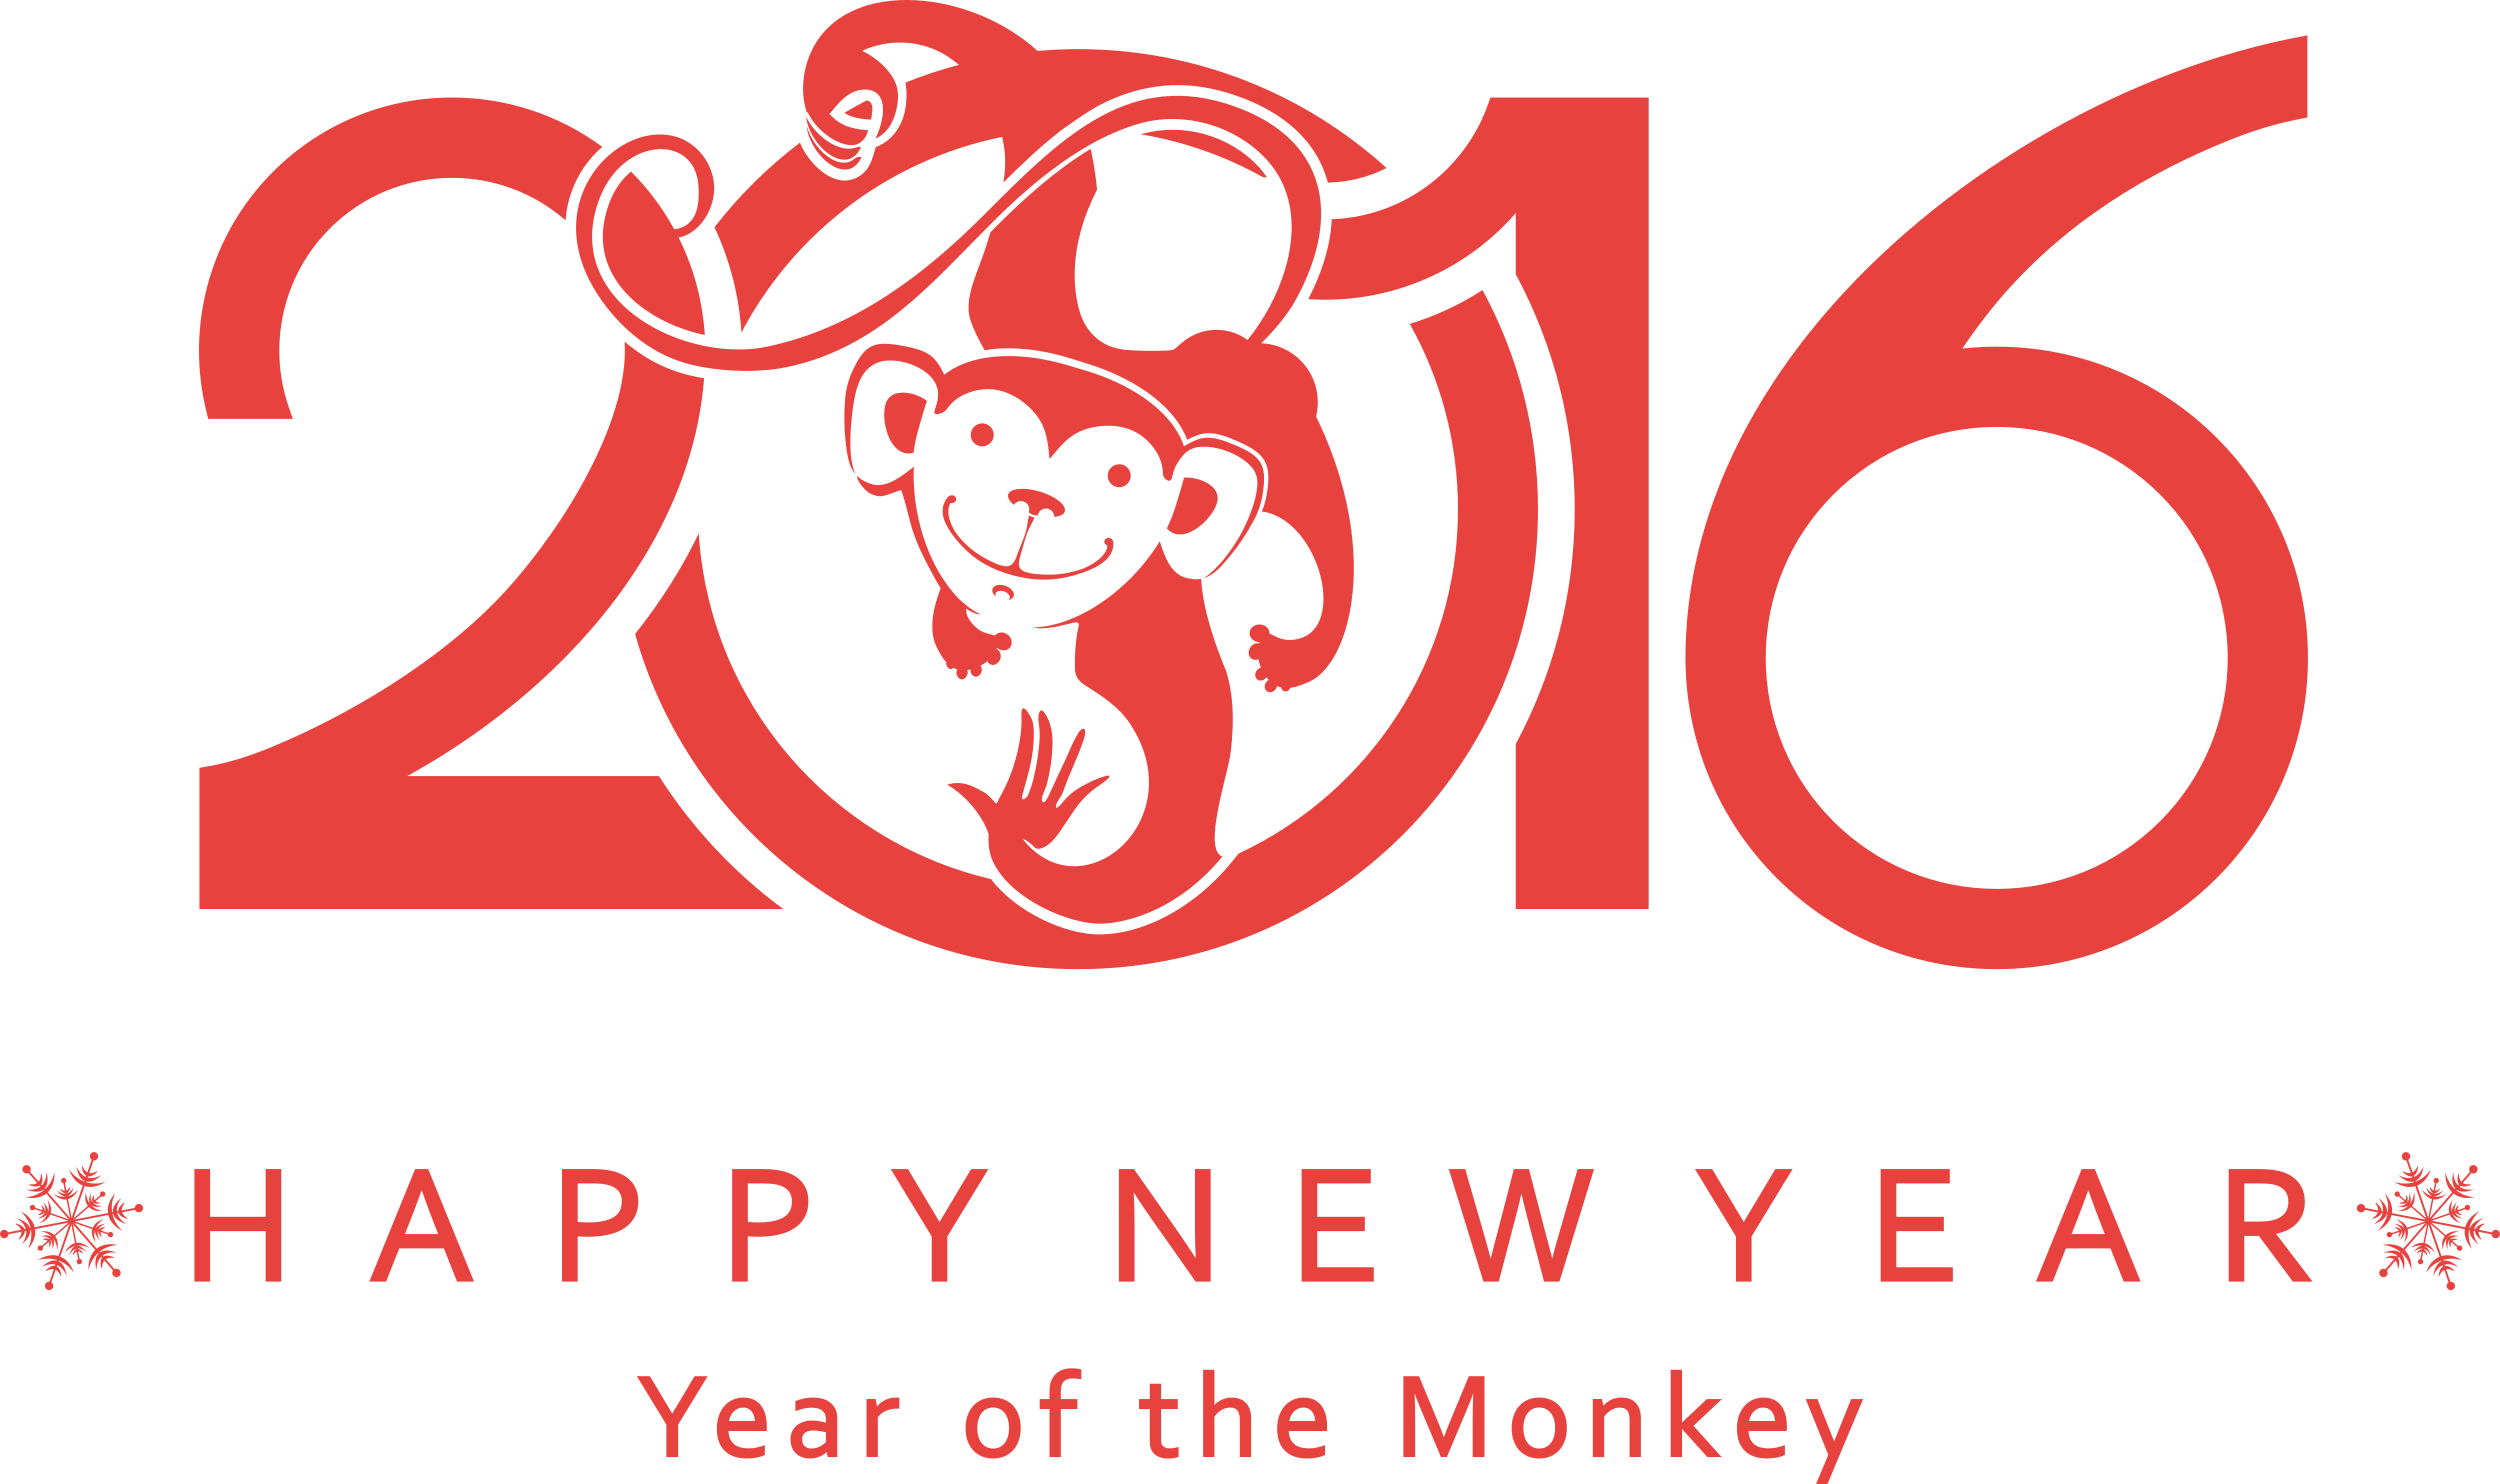 <?xml version="1.0" encoding="utf-8"?>
<!-- Generator: Adobe Illustrator 17.0.0, SVG Export Plug-In . SVG Version: 6.00 Build 0)  -->
<!DOCTYPE svg PUBLIC "-//W3C//DTD SVG 1.1//EN" "http://www.w3.org/Graphics/SVG/1.1/DTD/svg11.dtd">
<svg version="1.1" id="央铋_1" xmlns="http://www.w3.org/2000/svg" xmlns:xlink="http://www.w3.org/1999/xlink" x="0px" y="0px"
	 width="294.856px" height="175.067px" viewBox="0 0 294.856 175.067" enable-background="new 0 0 294.856 175.067"
	 xml:space="preserve">
<path fill="#E8423F" d="M16.861,142.395c0.052,0.267-0.125,0.528-0.394,0.58c-0.227,0.045-0.454-0.076-0.547-0.287l-1.525,0.295
	c0.096,0.29,0.337,0.506,0.595,0.657l0.037,0.022l-0.034,0.08l-0.042-0.011c-0.355-0.1-0.828-0.298-0.973-0.668l-0.148,0.028
	c0.12,0.446,0.42,0.803,0.786,1.074l0.291,0.215l-0.337-0.13c-0.499-0.191-1.059-0.522-1.223-1.065l-0.087,0.017
	c0.146,0.646,0.466,1.224,0.917,1.708l0.246,0.265l-0.308-0.19c-0.635-0.39-1.159-0.952-1.339-1.689l-3.955,0.762l2.128,0.736
	c0.175-0.42,0.535-0.707,0.946-0.884l0.331-0.145l-0.281,0.228c-0.301,0.243-0.536,0.55-0.678,0.912l0.015,0.004
	c0.152-0.304,0.51-0.454,0.826-0.525l0.352-0.079l-0.318,0.171c-0.232,0.124-0.434,0.302-0.544,0.544l0.05,0.018
	c0.128-0.204,0.421-0.281,0.644-0.311l0.043-0.006l0.022,0.084l-0.04,0.017c-0.155,0.065-0.307,0.162-0.39,0.312l0.848,0.293
	c0.081-0.113,0.229-0.162,0.363-0.116c0.166,0.058,0.254,0.238,0.197,0.404c-0.058,0.166-0.239,0.255-0.405,0.197
	c-0.136-0.048-0.223-0.179-0.213-0.319l-0.848-0.294c-0.027,0.17,0.031,0.341,0.115,0.486l0.022,0.038l-0.07,0.052l-0.03-0.031
	c-0.156-0.161-0.34-0.401-0.314-0.642l-0.05-0.016c-0.063,0.257-0.015,0.521,0.091,0.763l0.145,0.33l-0.228-0.28
	c-0.204-0.251-0.394-0.589-0.324-0.924l-0.015-0.004c-0.112,0.37-0.118,0.759-0.03,1.136l0.081,0.353l-0.172-0.318
	c-0.214-0.393-0.319-0.842-0.197-1.28l-2.127-0.736l2.638,3.044c0.597-0.468,1.357-0.585,2.097-0.5l0.36,0.041l-0.358,0.057
	c-0.653,0.102-1.262,0.359-1.775,0.776l0.058,0.066c0.465-0.326,1.11-0.24,1.62-0.082l0.346,0.106l-0.362-0.01
	c-0.456-0.014-0.912,0.08-1.281,0.358l0.097,0.113c0.342-0.202,0.839-0.067,1.179,0.076l0.039,0.017l-0.022,0.083l-0.043-0.004
	c-0.297-0.039-0.619-0.021-0.875,0.148l1.018,1.176c0.202-0.105,0.453-0.059,0.603,0.114c0.179,0.206,0.158,0.521-0.049,0.699
	c-0.207,0.18-0.521,0.155-0.699-0.05c-0.151-0.175-0.161-0.434-0.025-0.619l-1.017-1.172c-0.204,0.229-0.267,0.546-0.272,0.843
	l-0.001,0.045l-0.086,0.009l-0.01-0.042c-0.086-0.356-0.157-0.865,0.091-1.176l-0.098-0.113c-0.327,0.326-0.486,0.765-0.538,1.218
	l-0.041,0.358l-0.058-0.355c-0.084-0.529-0.076-1.179,0.312-1.594l-0.058-0.066c-0.483,0.447-0.826,1.018-1.021,1.646l-0.106,0.344
	l0.009-0.359c0.021-0.741,0.248-1.483,0.794-2.005l-2.638-3.044l0.426,2.212c0.449-0.059,0.881,0.11,1.239,0.376l0.292,0.217
	l-0.339-0.132c-0.36-0.139-0.747-0.188-1.128-0.131l0.003,0.014c0.34-0.02,0.648,0.216,0.868,0.454l0.246,0.266l-0.309-0.191
	c-0.224-0.138-0.478-0.224-0.742-0.197l0.01,0.052c0.24,0.008,0.453,0.224,0.59,0.402l0.027,0.034l-0.062,0.06l-0.035-0.027
	c-0.132-0.102-0.294-0.184-0.465-0.182l0.171,0.881c0.138,0.014,0.256,0.119,0.282,0.257c0.033,0.173-0.08,0.34-0.252,0.373
	c-0.172,0.033-0.34-0.08-0.372-0.252c-0.028-0.14,0.044-0.281,0.17-0.345l-0.17-0.88c-0.159,0.06-0.278,0.198-0.365,0.343
	l-0.022,0.036l-0.079-0.034l0.012-0.042c0.059-0.215,0.178-0.496,0.398-0.592l-0.01-0.052c-0.255,0.073-0.458,0.249-0.615,0.459
	l-0.214,0.29l0.128-0.337c0.115-0.302,0.314-0.635,0.639-0.742l-0.004-0.016c-0.377,0.09-0.715,0.278-1,0.542l-0.266,0.247
	l0.19-0.309c0.235-0.38,0.571-0.696,1.01-0.81l-0.425-2.211l-1.317,3.807c0.704,0.283,1.187,0.882,1.481,1.566l0.144,0.331
	l-0.226-0.281c-0.417-0.513-0.943-0.913-1.562-1.148l-0.028,0.083c0.514,0.24,0.762,0.842,0.881,1.362l0.081,0.354l-0.172-0.319
	c-0.218-0.4-0.525-0.749-0.951-0.931l-0.049,0.143c0.346,0.195,0.475,0.692,0.522,1.058l0.006,0.043l-0.083,0.021l-0.017-0.038
	c-0.113-0.279-0.292-0.547-0.566-0.684l-0.508,1.469c0.192,0.122,0.277,0.362,0.202,0.58c-0.09,0.259-0.372,0.396-0.631,0.307
	c-0.259-0.09-0.397-0.371-0.306-0.631c0.076-0.219,0.294-0.357,0.522-0.33l0.508-1.469c-0.3-0.061-0.607,0.039-0.867,0.187
	l-0.038,0.021l-0.052-0.07l0.032-0.029c0.266-0.253,0.67-0.568,1.064-0.509l0.048-0.142c-0.447-0.12-0.904-0.038-1.323,0.143
	l-0.331,0.144l0.281-0.227c0.415-0.337,0.982-0.655,1.535-0.527l0.029-0.082c-0.633-0.197-1.293-0.208-1.938-0.062l-0.351,0.08
	l0.317-0.172c0.654-0.356,1.404-0.528,2.133-0.315l1.317-3.807l-1.701,1.476c0.275,0.361,0.345,0.817,0.293,1.261l-0.042,0.36
	l-0.056-0.357c-0.06-0.383-0.21-0.74-0.45-1.043l-0.012,0.01c0.188,0.284,0.138,0.67,0.042,0.978l-0.107,0.346l0.011-0.361
	c0.008-0.264-0.045-0.526-0.199-0.742l-0.04,0.035c0.113,0.211,0.033,0.505-0.053,0.712l-0.017,0.039l-0.083-0.021l0.005-0.044
	c0.02-0.166,0.014-0.348-0.075-0.494l-0.678,0.589c0.058,0.127,0.026,0.279-0.081,0.373c-0.132,0.114-0.335,0.1-0.449-0.032
	c-0.115-0.133-0.101-0.334,0.032-0.449c0.108-0.093,0.267-0.103,0.384-0.024l0.678-0.588c-0.134-0.107-0.311-0.142-0.479-0.144
	H5.088l-0.01-0.086l0.042-0.011c0.217-0.054,0.519-0.093,0.713,0.049l0.039-0.035c-0.192-0.183-0.446-0.273-0.706-0.303l-0.358-0.04
	l0.356-0.057c0.319-0.052,0.707-0.047,0.962,0.18l0.012-0.011c-0.265-0.279-0.601-0.479-0.969-0.593l-0.345-0.107l0.361,0.01
	c0.446,0.013,0.89,0.147,1.207,0.47l1.701-1.475l-3.954,0.763c0.105,0.749-0.173,1.472-0.616,2.066l-0.216,0.291l0.131-0.338
	c0.237-0.614,0.319-1.274,0.215-1.926l-0.086,0.017c0.049,0.567-0.347,1.082-0.74,1.445l-0.264,0.246l0.189-0.309
	c0.24-0.387,0.387-0.831,0.33-1.288l-0.146,0.027c0.003,0.397-0.364,0.757-0.656,0.982l-0.034,0.026l-0.061-0.062l0.026-0.034
	c0.184-0.235,0.327-0.526,0.308-0.832l-1.526,0.294c-0.009,0.228-0.176,0.422-0.401,0.466c-0.268,0.051-0.529-0.125-0.581-0.394
	c-0.052-0.268,0.125-0.529,0.393-0.58c0.227-0.044,0.456,0.077,0.547,0.287l1.525-0.295c-0.097-0.29-0.337-0.504-0.596-0.657
	l-0.037-0.022l0.036-0.079l0.041,0.012c0.354,0.101,0.828,0.298,0.973,0.668l0.147-0.028c-0.118-0.447-0.419-0.803-0.786-1.075
	l-0.29-0.215l0.337,0.129c0.5,0.192,1.059,0.524,1.224,1.067l0.086-0.017c-0.146-0.645-0.466-1.224-0.915-1.707l-0.247-0.266
	l0.309,0.19c0.635,0.39,1.159,0.951,1.339,1.69l3.955-0.764l-2.129-0.735c-0.175,0.419-0.534,0.707-0.945,0.885l-0.332,0.144
	l0.281-0.227c0.302-0.243,0.537-0.551,0.678-0.911l-0.014-0.005c-0.152,0.305-0.511,0.454-0.826,0.525l-0.352,0.079l0.318-0.171
	c0.231-0.124,0.433-0.301,0.543-0.543l-0.05-0.019c-0.127,0.204-0.421,0.28-0.643,0.311l-0.043,0.006l-0.023-0.083l0.041-0.018
	c0.155-0.063,0.308-0.161,0.39-0.312l-0.848-0.293c-0.081,0.113-0.23,0.163-0.364,0.116c-0.165-0.058-0.254-0.238-0.197-0.405
	c0.058-0.166,0.239-0.254,0.405-0.195c0.136,0.047,0.222,0.178,0.214,0.319l0.847,0.293c0.027-0.169-0.03-0.341-0.114-0.486
	l-0.021-0.038l0.07-0.052l0.03,0.031c0.157,0.16,0.34,0.402,0.314,0.642l0.049,0.017c0.064-0.258,0.015-0.521-0.09-0.763
	l-0.144-0.33l0.228,0.279c0.204,0.25,0.393,0.589,0.324,0.923l0.015,0.006c0.111-0.371,0.117-0.759,0.03-1.137l-0.081-0.352
	l0.172,0.317c0.214,0.394,0.318,0.842,0.196,1.28l2.128,0.737l-2.638-3.044c-0.598,0.467-1.358,0.585-2.098,0.5l-0.361-0.042
	l0.359-0.057c0.653-0.101,1.262-0.359,1.774-0.776l-0.058-0.065c-0.465,0.324-1.11,0.24-1.621,0.082l-0.345-0.107l0.361,0.011
	c0.456,0.013,0.912-0.081,1.281-0.358l-0.098-0.114c-0.342,0.202-0.837,0.064-1.178-0.076l-0.04-0.016l0.022-0.085l0.043,0.006
	c0.297,0.043,0.619,0.02,0.874-0.149l-1.018-1.174c-0.202,0.104-0.453,0.058-0.603-0.116c-0.179-0.205-0.156-0.521,0.05-0.698
	c0.207-0.18,0.521-0.157,0.699,0.049c0.151,0.175,0.16,0.434,0.025,0.619l1.017,1.173c0.203-0.229,0.267-0.546,0.272-0.845v-0.042
	l0.086-0.011l0.01,0.042c0.09,0.358,0.158,0.866-0.091,1.176l0.099,0.114c0.326-0.327,0.485-0.766,0.537-1.218l0.042-0.359
	l0.057,0.357c0.085,0.529,0.077,1.179-0.312,1.593l0.058,0.067c0.484-0.446,0.827-1.018,1.021-1.646l0.106-0.347l-0.01,0.362
	c-0.02,0.741-0.247,1.483-0.793,2.005l2.639,3.044l-0.427-2.211c-0.45,0.058-0.882-0.111-1.239-0.376l-0.291-0.217l0.338,0.131
	c0.361,0.139,0.747,0.188,1.129,0.131l-0.003-0.015c-0.34,0.022-0.648-0.216-0.869-0.452l-0.246-0.266l0.309,0.19
	c0.224,0.138,0.478,0.225,0.742,0.198l-0.01-0.052c-0.239-0.007-0.454-0.224-0.59-0.401l-0.026-0.034l0.061-0.062l0.035,0.026
	c0.133,0.104,0.294,0.186,0.466,0.183l-0.17-0.882c-0.139-0.013-0.256-0.117-0.283-0.256c-0.033-0.172,0.08-0.34,0.252-0.373
	c0.173-0.033,0.34,0.08,0.372,0.253c0.027,0.14-0.043,0.28-0.169,0.345l0.169,0.88c0.16-0.062,0.279-0.197,0.364-0.343l0.022-0.037
	l0.079,0.034l-0.01,0.036c-0.06,0.216-0.179,0.497-0.399,0.592l0.01,0.052c0.255-0.072,0.459-0.248,0.615-0.459l0.214-0.289
	l-0.128,0.336c-0.115,0.302-0.314,0.635-0.638,0.742l0.003,0.015c0.377-0.088,0.715-0.277,0.999-0.542l0.265-0.245l-0.189,0.308
	c-0.234,0.382-0.571,0.697-1.011,0.812l0.426,2.21l1.318-3.807c-0.704-0.283-1.187-0.881-1.482-1.565l-0.143-0.331l0.227,0.28
	c0.416,0.514,0.942,0.913,1.561,1.149l0.029-0.085c-0.515-0.239-0.764-0.841-0.882-1.361l-0.08-0.352l0.172,0.317
	c0.216,0.402,0.525,0.75,0.951,0.931l0.049-0.141c-0.346-0.196-0.471-0.694-0.522-1.059l-0.007-0.043l0.085-0.022l0.017,0.041
	c0.114,0.275,0.292,0.545,0.566,0.682l0.509-1.469c-0.192-0.122-0.277-0.362-0.202-0.58c0.09-0.259,0.372-0.396,0.631-0.307
	c0.258,0.09,0.396,0.372,0.306,0.63c-0.076,0.221-0.294,0.357-0.523,0.331l-0.507,1.469c0.299,0.062,0.606-0.038,0.867-0.187
	l0.038-0.021l0.052,0.07l-0.031,0.029c-0.262,0.259-0.672,0.568-1.065,0.509l-0.049,0.142c0.446,0.12,0.905,0.038,1.323-0.143
	l0.331-0.144l-0.279,0.227c-0.417,0.338-0.983,0.655-1.536,0.525l-0.029,0.084c0.632,0.196,1.292,0.208,1.936,0.061l0.353-0.08
	l-0.319,0.172c-0.655,0.354-1.404,0.527-2.132,0.315l-1.317,3.807l1.701-1.476c-0.275-0.361-0.344-0.817-0.293-1.261l0.041-0.36
	l0.056,0.357c0.061,0.384,0.21,0.741,0.451,1.044l0.012-0.01c-0.188-0.285-0.139-0.67-0.042-0.979l0.107-0.345l-0.011,0.36
	c-0.008,0.263,0.045,0.526,0.199,0.742l0.04-0.034c-0.113-0.211-0.032-0.505,0.053-0.712l0.017-0.039l0.084,0.021l-0.006,0.044
	c-0.023,0.166-0.014,0.347,0.075,0.494l0.677-0.587c-0.058-0.128-0.025-0.281,0.081-0.375c0.133-0.114,0.335-0.1,0.449,0.033
	c0.114,0.132,0.1,0.334-0.032,0.447c-0.109,0.095-0.266,0.104-0.384,0.025l-0.677,0.588c0.132,0.108,0.31,0.144,0.478,0.145h0.044
	l0.01,0.086l-0.043,0.011c-0.216,0.056-0.518,0.093-0.711-0.049l-0.039,0.035c0.191,0.184,0.445,0.272,0.706,0.302l0.358,0.043
	l-0.356,0.056c-0.32,0.051-0.708,0.047-0.962-0.181l-0.012,0.01c0.264,0.281,0.6,0.48,0.968,0.595l0.344,0.106l-0.36-0.01
	c-0.445-0.013-0.89-0.149-1.208-0.471l-1.702,1.475l3.956-0.762c-0.107-0.749,0.173-1.473,0.615-2.067l0.215-0.29l-0.129,0.337
	c-0.236,0.614-0.32,1.275-0.216,1.926l0.087-0.017c-0.049-0.565,0.348-1.081,0.739-1.444l0.266-0.247l-0.19,0.309
	c-0.239,0.389-0.387,0.831-0.33,1.29l0.147-0.028c-0.003-0.398,0.361-0.76,0.655-0.982l0.035-0.026l0.062,0.062l-0.026,0.034
	c-0.181,0.238-0.327,0.527-0.308,0.832l1.526-0.295c0.009-0.226,0.176-0.421,0.401-0.464
	C16.549,141.951,16.809,142.127,16.861,142.395z M294.453,145.059c-0.227-0.044-0.455,0.077-0.547,0.287l-1.525-0.295
	c0.097-0.29,0.338-0.504,0.596-0.657l0.037-0.022l-0.035-0.079l-0.041,0.012c-0.354,0.101-0.828,0.298-0.973,0.668l-0.148-0.028
	c0.119-0.447,0.418-0.803,0.786-1.075l0.29-0.215l-0.337,0.129c-0.5,0.192-1.06,0.524-1.224,1.067l-0.087-0.017
	c0.146-0.645,0.466-1.224,0.916-1.707l0.247-0.266l-0.31,0.19c-0.635,0.39-1.159,0.951-1.339,1.69l-3.955-0.764l2.127-0.735
	c0.176,0.419,0.535,0.707,0.946,0.885l0.331,0.144l-0.279-0.227c-0.302-0.243-0.537-0.551-0.679-0.911l0.014-0.005
	c0.152,0.305,0.511,0.454,0.826,0.525l0.352,0.079l-0.318-0.171c-0.232-0.124-0.434-0.301-0.543-0.543l0.051-0.019
	c0.127,0.204,0.421,0.28,0.642,0.311l0.042,0.006l0.024-0.083l-0.04-0.018c-0.155-0.063-0.308-0.161-0.391-0.312l0.848-0.293
	c0.081,0.113,0.229,0.163,0.363,0.116c0.167-0.058,0.255-0.238,0.197-0.405c-0.057-0.166-0.238-0.254-0.404-0.195
	c-0.136,0.047-0.222,0.178-0.214,0.319l-0.848,0.293c-0.026-0.169,0.03-0.341,0.114-0.486l0.023-0.038l-0.07-0.052l-0.03,0.031
	c-0.156,0.16-0.34,0.402-0.314,0.642l-0.05,0.017c-0.064-0.258-0.015-0.521,0.09-0.763l0.143-0.33l-0.227,0.279
	c-0.204,0.25-0.394,0.589-0.324,0.923l-0.015,0.006c-0.112-0.371-0.117-0.759-0.03-1.137l0.081-0.352l-0.173,0.317
	c-0.213,0.394-0.317,0.842-0.195,1.28l-2.129,0.737l2.639-3.044c0.598,0.467,1.357,0.585,2.098,0.5l0.36-0.042l-0.359-0.057
	c-0.653-0.101-1.262-0.359-1.774-0.776l0.058-0.065c0.465,0.324,1.11,0.24,1.621,0.082l0.345-0.107l-0.361,0.011
	c-0.456,0.013-0.912-0.081-1.282-0.358l0.099-0.114c0.342,0.202,0.837,0.064,1.178-0.076l0.04-0.016l-0.023-0.085l-0.043,0.006
	c-0.298,0.043-0.619,0.02-0.875-0.149l1.017-1.174c0.202,0.104,0.454,0.058,0.604-0.116c0.179-0.205,0.156-0.521-0.051-0.698
	c-0.207-0.18-0.521-0.157-0.699,0.049c-0.151,0.175-0.16,0.434-0.024,0.619l-1.018,1.173c-0.203-0.229-0.267-0.546-0.272-0.845
	v-0.042l-0.087-0.011l-0.01,0.042c-0.09,0.358-0.157,0.866,0.092,1.176l-0.099,0.114c-0.326-0.327-0.485-0.766-0.537-1.218
	l-0.041-0.359l-0.058,0.357c-0.084,0.529-0.076,1.179,0.312,1.593l-0.058,0.067c-0.484-0.446-0.827-1.018-1.021-1.646l-0.106-0.347
	l0.01,0.362c0.02,0.741,0.247,1.483,0.794,2.005l-2.639,3.044l0.427-2.211c0.449,0.058,0.881-0.111,1.239-0.376l0.29-0.217
	l-0.337,0.131c-0.361,0.139-0.748,0.188-1.13,0.131l0.003-0.015c0.341,0.022,0.648-0.216,0.868-0.452l0.247-0.266l-0.309,0.19
	c-0.224,0.138-0.479,0.225-0.742,0.198l0.01-0.052c0.239-0.007,0.454-0.224,0.59-0.401l0.026-0.034l-0.06-0.062l-0.035,0.026
	c-0.133,0.104-0.294,0.186-0.466,0.183l0.171-0.882c0.139-0.013,0.256-0.117,0.282-0.256c0.033-0.172-0.08-0.34-0.251-0.373
	c-0.173-0.033-0.34,0.08-0.372,0.253c-0.027,0.14,0.043,0.28,0.169,0.345l-0.169,0.88c-0.16-0.062-0.279-0.197-0.365-0.343
	l-0.022-0.037l-0.08,0.034l0.012,0.042c0.06,0.216,0.179,0.497,0.398,0.592l-0.01,0.052c-0.255-0.072-0.46-0.248-0.615-0.459
	l-0.215-0.289l0.129,0.336c0.115,0.302,0.314,0.635,0.638,0.742l-0.003,0.015c-0.378-0.088-0.716-0.277-0.999-0.542l-0.265-0.245
	l0.189,0.308c0.233,0.382,0.57,0.697,1.012,0.812l-0.426,2.21l-1.318-3.807c0.704-0.283,1.188-0.881,1.483-1.565l0.142-0.331
	l-0.227,0.28c-0.416,0.514-0.941,0.913-1.561,1.149l-0.028-0.085c0.515-0.239,0.764-0.841,0.882-1.361l0.08-0.352l-0.172,0.317
	c-0.217,0.402-0.525,0.75-0.951,0.931l-0.05-0.141c0.347-0.196,0.472-0.694,0.522-1.059l0.007-0.043l-0.084-0.022l-0.017,0.041
	c-0.115,0.275-0.293,0.545-0.567,0.682l-0.508-1.469c0.192-0.122,0.277-0.362,0.202-0.58c-0.09-0.259-0.372-0.396-0.631-0.307
	c-0.259,0.09-0.396,0.372-0.307,0.63c0.076,0.221,0.295,0.357,0.523,0.331l0.507,1.469c-0.299,0.062-0.607-0.038-0.867-0.187
	l-0.037-0.021l-0.052,0.07l0.03,0.029c0.263,0.259,0.672,0.568,1.065,0.509l0.049,0.142c-0.447,0.12-0.905,0.038-1.323-0.143
	l-0.331-0.144l0.279,0.227c0.416,0.338,0.983,0.655,1.535,0.525l0.029,0.084c-0.632,0.196-1.292,0.208-1.938,0.061l-0.352-0.08
	l0.318,0.172c0.655,0.354,1.403,0.527,2.133,0.315l1.316,3.807l-1.7-1.476c0.274-0.361,0.344-0.817,0.293-1.261l-0.041-0.36
	l-0.057,0.357c-0.06,0.384-0.209,0.741-0.45,1.044l-0.012-0.01c0.188-0.285,0.139-0.67,0.042-0.979l-0.107-0.345l0.011,0.36
	c0.009,0.263-0.044,0.526-0.199,0.742l-0.04-0.034c0.113-0.211,0.032-0.505-0.053-0.712l-0.017-0.039l-0.084,0.021l0.006,0.044
	c0.023,0.166,0.014,0.347-0.075,0.494l-0.677-0.587c0.058-0.128,0.024-0.281-0.081-0.375c-0.133-0.114-0.335-0.1-0.449,0.033
	c-0.114,0.132-0.101,0.334,0.031,0.447c0.109,0.095,0.267,0.104,0.385,0.025l0.677,0.588c-0.132,0.108-0.31,0.144-0.478,0.145
	h-0.044l-0.01,0.086l0.042,0.011c0.217,0.056,0.519,0.093,0.712-0.049l0.04,0.035c-0.191,0.184-0.446,0.272-0.706,0.302
	l-0.358,0.043l0.356,0.056c0.32,0.051,0.708,0.047,0.962-0.181l0.012,0.01c-0.264,0.281-0.601,0.48-0.969,0.595l-0.344,0.106
	l0.36-0.01c0.444-0.013,0.89-0.149,1.207-0.471l1.702,1.475l-3.956-0.762c0.107-0.749-0.173-1.473-0.615-2.067l-0.215-0.29
	l0.129,0.337c0.236,0.614,0.319,1.275,0.217,1.926l-0.088-0.017c0.05-0.565-0.348-1.081-0.739-1.444l-0.266-0.247l0.189,0.309
	c0.239,0.389,0.388,0.831,0.331,1.29l-0.147-0.028c0.003-0.398-0.361-0.76-0.655-0.982l-0.034-0.026l-0.062,0.062l0.026,0.034
	c0.181,0.238,0.326,0.527,0.309,0.832l-1.527-0.295c-0.009-0.226-0.175-0.421-0.4-0.464c-0.269-0.052-0.529,0.124-0.58,0.393
	c-0.053,0.267,0.124,0.528,0.393,0.58c0.227,0.045,0.455-0.076,0.548-0.287l1.524,0.295c-0.096,0.29-0.337,0.506-0.595,0.657
	l-0.038,0.022l0.034,0.08l0.043-0.011c0.354-0.1,0.827-0.298,0.973-0.668l0.147,0.028c-0.12,0.446-0.42,0.803-0.786,1.074
	l-0.29,0.215l0.337-0.13c0.499-0.191,1.059-0.522,1.223-1.065l0.088,0.017c-0.146,0.646-0.467,1.224-0.917,1.708l-0.245,0.265
	l0.307-0.19c0.636-0.39,1.16-0.952,1.34-1.689l3.955,0.762l-2.129,0.736c-0.174-0.42-0.533-0.707-0.944-0.884l-0.331-0.145
	l0.28,0.228c0.302,0.243,0.537,0.55,0.679,0.912l-0.015,0.004c-0.152-0.304-0.511-0.454-0.826-0.525l-0.353-0.079l0.318,0.171
	c0.232,0.124,0.434,0.302,0.543,0.544l-0.05,0.018c-0.127-0.204-0.421-0.281-0.644-0.311l-0.042-0.006l-0.022,0.084l0.04,0.017
	c0.154,0.065,0.307,0.162,0.39,0.312l-0.848,0.293c-0.081-0.113-0.229-0.162-0.363-0.116c-0.166,0.058-0.255,0.238-0.197,0.404
	c0.058,0.166,0.238,0.255,0.405,0.197c0.135-0.048,0.222-0.179,0.213-0.319l0.848-0.294c0.027,0.17-0.031,0.341-0.114,0.486
	l-0.022,0.038l0.069,0.052l0.03-0.031c0.156-0.161,0.341-0.401,0.315-0.642l0.05-0.016c0.063,0.257,0.015,0.521-0.091,0.763
	l-0.145,0.33l0.229-0.28c0.204-0.251,0.393-0.589,0.323-0.924l0.015-0.004c0.112,0.37,0.118,0.759,0.031,1.136l-0.081,0.353
	l0.172-0.318c0.214-0.393,0.318-0.842,0.196-1.28l2.128-0.736l-2.638,3.044c-0.598-0.468-1.356-0.585-2.098-0.5l-0.36,0.041
	l0.358,0.057c0.653,0.102,1.262,0.359,1.775,0.776l-0.059,0.066c-0.464-0.326-1.109-0.24-1.619-0.082l-0.347,0.106l0.362-0.01
	c0.456-0.014,0.911,0.08,1.281,0.358l-0.098,0.113c-0.342-0.202-0.839-0.067-1.179,0.076l-0.039,0.017l0.023,0.083l0.042-0.004
	c0.298-0.039,0.619-0.021,0.875,0.148l-1.018,1.176c-0.202-0.105-0.453-0.059-0.604,0.114c-0.18,0.206-0.157,0.521,0.05,0.699
	c0.206,0.18,0.521,0.155,0.699-0.05c0.15-0.175,0.16-0.434,0.025-0.619l1.017-1.172c0.204,0.229,0.268,0.546,0.272,0.843
	l0.001,0.045l0.086,0.009l0.01-0.042c0.087-0.356,0.157-0.865-0.091-1.176l0.098-0.113c0.327,0.326,0.486,0.765,0.537,1.218
	l0.041,0.358l0.058-0.355c0.085-0.529,0.076-1.179-0.312-1.594l0.058-0.066c0.483,0.447,0.827,1.018,1.021,1.646l0.107,0.344
	l-0.011-0.359c-0.019-0.741-0.247-1.483-0.793-2.005l2.638-3.044l-0.426,2.212c-0.449-0.059-0.882,0.11-1.239,0.376l-0.292,0.217
	l0.339-0.132c0.36-0.139,0.747-0.188,1.129-0.131l-0.003,0.014c-0.34-0.02-0.648,0.216-0.868,0.454l-0.246,0.266l0.309-0.191
	c0.224-0.138,0.478-0.224,0.742-0.197l-0.011,0.052c-0.239,0.008-0.453,0.224-0.59,0.402l-0.026,0.034l0.062,0.06l0.035-0.027
	c0.132-0.102,0.293-0.184,0.465-0.182l-0.171,0.881c-0.138,0.014-0.256,0.119-0.282,0.257c-0.033,0.173,0.08,0.34,0.252,0.373
	c0.173,0.033,0.339-0.08,0.372-0.252c0.027-0.14-0.044-0.281-0.169-0.345l0.169-0.88c0.159,0.06,0.277,0.198,0.364,0.343
	l0.022,0.036l0.079-0.034l-0.012-0.042c-0.059-0.215-0.179-0.496-0.398-0.592l0.011-0.052c0.255,0.073,0.458,0.249,0.615,0.459
	l0.214,0.29l-0.128-0.337c-0.114-0.302-0.314-0.635-0.639-0.742l0.003-0.016c0.378,0.09,0.716,0.278,1,0.542l0.266,0.247
	l-0.19-0.309c-0.235-0.38-0.57-0.696-1.01-0.81l0.425-2.211l1.317,3.807c-0.704,0.283-1.187,0.882-1.481,1.566l-0.144,0.331
	l0.226-0.281c0.417-0.513,0.943-0.913,1.562-1.148l0.028,0.083c-0.514,0.24-0.762,0.842-0.881,1.362l-0.081,0.354l0.173-0.319
	c0.217-0.4,0.525-0.749,0.95-0.931l0.05,0.143c-0.346,0.195-0.475,0.692-0.523,1.058l-0.006,0.043l0.084,0.021l0.017-0.038
	c0.113-0.279,0.292-0.547,0.567-0.684l0.508,1.469c-0.191,0.122-0.276,0.362-0.201,0.58c0.09,0.259,0.372,0.396,0.631,0.307
	c0.259-0.09,0.396-0.371,0.306-0.631c-0.076-0.219-0.294-0.357-0.522-0.33l-0.508-1.469c0.3-0.061,0.607,0.039,0.867,0.187
	l0.038,0.021l0.052-0.07l-0.031-0.029c-0.267-0.253-0.671-0.568-1.064-0.509l-0.05-0.142c0.447-0.12,0.905-0.038,1.324,0.143
	l0.331,0.144l-0.281-0.227c-0.415-0.337-0.982-0.655-1.534-0.527l-0.029-0.082c0.633-0.197,1.293-0.208,1.938-0.062l0.351,0.08
	l-0.317-0.172c-0.654-0.356-1.404-0.528-2.132-0.315l-1.317-3.807l1.7,1.476c-0.274,0.361-0.345,0.817-0.292,1.261l0.041,0.36
	l0.056-0.357c0.06-0.383,0.21-0.74,0.45-1.043l0.012,0.01c-0.188,0.284-0.138,0.67-0.042,0.978l0.107,0.346l-0.011-0.361
	c-0.008-0.264,0.045-0.526,0.199-0.742l0.04,0.035c-0.112,0.211-0.033,0.505,0.054,0.712l0.016,0.039l0.083-0.021l-0.005-0.044
	c-0.02-0.166-0.014-0.348,0.075-0.494l0.678,0.589c-0.058,0.127-0.026,0.279,0.081,0.373c0.133,0.114,0.335,0.1,0.448-0.032
	c0.114-0.133,0.102-0.334-0.031-0.449c-0.108-0.093-0.268-0.103-0.384-0.024l-0.678-0.588c0.134-0.107,0.31-0.142,0.478-0.144h0.044
	l0.009-0.086l-0.041-0.011c-0.218-0.054-0.519-0.093-0.713,0.049l-0.04-0.035c0.191-0.183,0.446-0.273,0.707-0.303l0.357-0.04
	l-0.356-0.057c-0.319-0.052-0.707-0.047-0.962,0.18l-0.013-0.011c0.266-0.279,0.602-0.479,0.97-0.593l0.345-0.107l-0.36,0.01
	c-0.446,0.013-0.89,0.147-1.208,0.47l-1.7-1.475l3.954,0.763c-0.105,0.749,0.174,1.472,0.616,2.066l0.216,0.291l-0.131-0.338
	c-0.237-0.614-0.319-1.274-0.215-1.926l0.086,0.017c-0.049,0.567,0.348,1.082,0.74,1.445l0.265,0.246l-0.19-0.309
	c-0.239-0.387-0.387-0.831-0.331-1.288l0.147,0.027c-0.004,0.397,0.364,0.757,0.655,0.982l0.033,0.026l0.062-0.062l-0.026-0.034
	c-0.183-0.235-0.326-0.526-0.308-0.832l1.525,0.294c0.01,0.228,0.176,0.422,0.402,0.466c0.268,0.051,0.528-0.125,0.58-0.394
	C294.899,145.372,294.722,145.11,294.453,145.059z M205.662,144.122l-3.722-6.236h-2.036l4.837,7.944v5.323h1.842v-5.323
	l4.837-7.944h-2.033L205.662,144.122z M155.365,145.203h5.607v-1.689h-5.608v-3.938h6.308v-1.69h-8.153v13.268h8.512v-1.689h-6.666
	V145.203z M142.783,137.886h-1.845v7.052c0,1.16,0.033,2.321,0.102,3.479c-0.702-1.086-1.416-2.164-2.159-3.222l-5.143-7.31h-1.773
	v13.268h1.846v-6.77c0-1.25-0.024-2.506-0.1-3.754c0.695,1.087,1.414,2.159,2.157,3.214l5.142,7.31h1.773V137.886z M247.069,137.886
	l5.405,13.268h-2.003l-1.554-3.919h-5.26l-1.557,3.919h-1.979l5.402-13.268H247.069z M247.833,144.501
	c-0.543-1.364-1.046-2.746-1.533-4.132c-0.495,1.387-1.02,2.763-1.562,4.132l-0.414,1.047h3.926L247.833,144.501z M179.441,140.75
	c0.179,0.863,0.4,1.73,0.622,2.578l2.046,7.825h1.812l4.085-13.268h-1.935l-2.225,7.727c-0.271,0.941-0.537,1.888-0.779,2.838
	c-0.206-0.93-0.501-1.917-0.733-2.815l-2.006-7.75h-1.777l-2.006,7.75c-0.132,0.509-0.269,1.017-0.404,1.524
	c-0.117,0.436-0.225,0.875-0.324,1.315c-0.246-0.959-0.511-1.913-0.784-2.863l-2.224-7.727h-1.936l4.085,13.268h1.812l2.046-7.825
	C179.037,142.485,179.264,141.613,179.441,140.75z M31.33,143.513h-6.554v-5.628H22.93v13.268h1.846v-5.95h6.554v5.95h1.845v-13.268
	H31.33V143.513z M268.438,145.516l4.307,5.637h-2.319l-4.005-5.386h-1.72v5.386h-1.846v-13.268h3.504
	c0.487,0,0.983,0.012,1.468,0.063c0.374,0.041,0.748,0.105,1.112,0.203c0.831,0.227,1.597,0.626,2.146,1.305
	c0.537,0.663,0.749,1.456,0.749,2.302c0,0.498-0.072,0.997-0.261,1.459c-0.173,0.422-0.417,0.799-0.739,1.121
	c-0.327,0.328-0.711,0.584-1.132,0.776C269.298,145.299,268.872,145.429,268.438,145.516z M268.266,143.861
	c0.466-0.143,0.898-0.379,1.208-0.764c0.314-0.392,0.423-0.874,0.419-1.368c-0.002-0.456-0.104-0.907-0.398-1.266
	c-0.284-0.347-0.667-0.563-1.092-0.692c-0.263-0.078-0.539-0.124-0.812-0.15c-0.403-0.04-0.817-0.046-1.222-0.046H264.7v4.503h1.433
	c0.41,0,0.825-0.009,1.233-0.046C267.67,144.005,267.974,143.95,268.266,143.861z M50.503,137.886l5.405,13.268h-2.003l-1.553-3.919
	h-5.26l-1.556,3.919h-1.979l5.401-13.268H50.503z M51.268,144.501c-0.543-1.364-1.047-2.746-1.533-4.132
	c-0.496,1.387-1.02,2.763-1.562,4.132l-0.414,1.047h3.926L51.268,144.501z M114.536,137.886l-3.725,6.236l-3.722-6.236h-2.037
	l4.837,7.944v5.323h1.842v-5.323l4.836-7.944H114.536z M93.751,144.822c-0.561,0.38-1.208,0.626-1.865,0.782
	c-0.802,0.192-1.642,0.259-2.466,0.259c-0.407,0-0.814-0.017-1.221-0.046v5.336h-1.845v-13.268h3.737
	c0.504,0,1.012,0.026,1.512,0.098c0.435,0.061,0.868,0.16,1.283,0.309c0.723,0.259,1.374,0.668,1.83,1.297
	c0.453,0.624,0.628,1.357,0.628,2.12c0,0.628-0.118,1.245-0.41,1.805C94.655,144.051,94.252,144.483,93.751,144.822z
	 M93.403,141.709c0-0.415-0.085-0.829-0.339-1.167c-0.247-0.33-0.595-0.55-0.977-0.693c-0.298-0.111-0.616-0.175-0.932-0.212
	c-0.413-0.047-0.834-0.061-1.25-0.061H88.2v4.537c0.182,0.021,0.366,0.035,0.548,0.046c0.218,0.012,0.436,0.019,0.653,0.019
	c0.621,0,1.269-0.038,1.877-0.173c0.43-0.095,0.872-0.246,1.24-0.493c0.291-0.194,0.527-0.443,0.674-0.763
	C93.344,142.422,93.403,142.067,93.403,141.709z M75.28,141.709c0,0.628-0.117,1.245-0.41,1.805
	c-0.279,0.537-0.683,0.97-1.184,1.309c-0.562,0.38-1.208,0.626-1.864,0.782c-0.803,0.192-1.643,0.259-2.466,0.259
	c-0.408,0-0.815-0.017-1.222-0.046v5.336h-1.845v-13.268h3.737c0.504,0,1.012,0.026,1.511,0.098c0.436,0.061,0.869,0.16,1.283,0.309
	c0.724,0.259,1.375,0.668,1.831,1.297C75.103,140.213,75.28,140.945,75.28,141.709z M73.338,141.709
	c0-0.415-0.086-0.829-0.339-1.167c-0.247-0.33-0.595-0.55-0.977-0.693c-0.298-0.111-0.616-0.175-0.932-0.212
	c-0.413-0.047-0.834-0.061-1.25-0.061h-1.706v4.537c0.182,0.021,0.365,0.035,0.548,0.046c0.218,0.012,0.435,0.019,0.653,0.019
	c0.621,0,1.269-0.038,1.877-0.173c0.43-0.095,0.872-0.246,1.24-0.493c0.291-0.194,0.526-0.443,0.675-0.763
	C73.279,142.422,73.338,142.067,73.338,141.709z M223.656,145.203h5.607v-1.689h-5.608v-3.938h6.309v-1.69h-8.153v13.268h8.512
	v-1.689h-6.667V145.203z M127.006,161.417c-0.208-0.026-0.419-0.034-0.629-0.034c-0.343,0-0.684,0.048-1.01,0.155
	c-0.313,0.104-0.591,0.267-0.831,0.492c-0.251,0.237-0.43,0.53-0.555,0.851c-0.152,0.392-0.2,0.832-0.2,1.249v0.876h-1.156v1.179
	h1.156v5.662h1.332v-5.662h1.961v-1.179h-1.961v-0.883c0-0.245,0.022-0.507,0.098-0.741c0.055-0.171,0.14-0.338,0.267-0.466
	c0.122-0.122,0.267-0.205,0.43-0.257c0.196-0.06,0.404-0.084,0.609-0.084c0.139,0,0.279,0.01,0.417,0.021
	c0.15,0.013,0.299,0.032,0.446,0.061l0.153,0.029v-1.162l-0.093-0.028C127.304,161.456,127.146,161.434,127.006,161.417z
	 M138.418,170.792c-0.144,0.021-0.29,0.033-0.436,0.033c-0.162,0-0.335-0.017-0.488-0.072c-0.117-0.043-0.227-0.103-0.316-0.192
	c-0.083-0.082-0.14-0.177-0.178-0.286c-0.042-0.122-0.059-0.253-0.059-0.381v-3.709h1.967v-1.179h-1.967v-1.803h-1.333v1.803h-1.267
	v1.179h1.267v3.877c0,0.272,0.04,0.542,0.133,0.799c0.088,0.241,0.222,0.452,0.41,0.629c0.195,0.185,0.43,0.311,0.683,0.394
	c0.302,0.101,0.625,0.137,0.941,0.135c0.234-0.002,0.47-0.018,0.701-0.056c0.147-0.025,0.305-0.059,0.445-0.11l0.084-0.031v-1.163
	l-0.165,0.047C138.702,170.744,138.56,170.77,138.418,170.792z M146.794,165.317c-0.221-0.177-0.467-0.309-0.741-0.381
	c-0.254-0.067-0.517-0.103-0.78-0.103c-0.238,0-0.475,0.025-0.705,0.087c-0.211,0.056-0.414,0.135-0.609,0.235
	c-0.186,0.098-0.36,0.216-0.518,0.355c-0.072,0.065-0.142,0.131-0.208,0.201v-4.157H141.9v10.292h1.333v-4.767
	c0.222-0.312,0.494-0.578,0.823-0.775c0.312-0.188,0.65-0.291,1.015-0.291c0.329,0,0.674,0.072,0.882,0.35
	c0.228,0.302,0.277,0.754,0.277,1.121v4.363h1.332v-4.535c0-0.408-0.045-0.854-0.212-1.23
	C147.223,165.789,147.045,165.517,146.794,165.317z M120.166,166.971c0.158,0.469,0.222,0.966,0.222,1.459
	c0,0.496-0.067,0.989-0.229,1.458c-0.145,0.418-0.357,0.803-0.653,1.134c-0.286,0.322-0.631,0.565-1.026,0.737
	c-0.424,0.184-0.878,0.259-1.339,0.259c-0.467,0-0.935-0.073-1.365-0.259c-0.396-0.172-0.741-0.415-1.029-0.737
	c-0.295-0.331-0.505-0.716-0.646-1.135c-0.158-0.47-0.222-0.963-0.222-1.457s0.067-0.991,0.23-1.46
	c0.146-0.42,0.358-0.806,0.652-1.139c0.286-0.323,0.633-0.569,1.03-0.74c0.426-0.183,0.882-0.259,1.344-0.259
	c0.467,0,0.928,0.075,1.359,0.259c0.397,0.17,0.745,0.415,1.03,0.74C119.817,166.166,120.025,166.552,120.166,166.971z
	 M119.007,168.43c0-0.351-0.039-0.707-0.143-1.044c-0.086-0.273-0.21-0.536-0.391-0.76c-0.163-0.201-0.356-0.356-0.59-0.464
	c-0.236-0.109-0.487-0.158-0.747-0.158c-0.26,0-0.513,0.049-0.749,0.158c-0.233,0.108-0.427,0.263-0.587,0.463
	c-0.181,0.226-0.309,0.485-0.395,0.761c-0.105,0.337-0.142,0.693-0.142,1.044c0,0.35,0.038,0.706,0.142,1.041
	c0.086,0.273,0.212,0.532,0.396,0.754c0.163,0.198,0.361,0.354,0.593,0.463c0.236,0.109,0.488,0.158,0.749,0.158
	c0.26,0,0.51-0.048,0.746-0.158c0.23-0.107,0.424-0.266,0.586-0.462c0.182-0.222,0.305-0.483,0.39-0.755
	C118.967,169.137,119.007,168.781,119.007,168.43z M210.538,166.701c0.16,0.488,0.209,1.025,0.209,1.537c0,0.047,0,0.094,0,0.141
	c0,0.091-0.004,0.183-0.007,0.272l-0.004,0.125h-4.511c0.011,0.303,0.06,0.612,0.18,0.89c0.11,0.257,0.266,0.486,0.482,0.667
	c0.212,0.178,0.459,0.297,0.725,0.372c0.3,0.084,0.611,0.12,0.922,0.12c0.317,0,0.637-0.025,0.948-0.086
	c0.292-0.057,0.578-0.137,0.857-0.239l0.175-0.065v1.16l-0.072,0.036c-0.282,0.139-0.6,0.225-0.907,0.285
	c-0.374,0.073-0.758,0.102-1.139,0.102c-0.461,0-0.92-0.056-1.363-0.185c-0.42-0.122-0.803-0.323-1.134-0.609
	c-0.347-0.298-0.593-0.677-0.766-1.098c-0.208-0.505-0.277-1.07-0.277-1.612c0-0.541,0.066-1.099,0.259-1.607
	c0.159-0.422,0.382-0.816,0.691-1.146c0.283-0.303,0.617-0.541,1.001-0.699c0.377-0.153,0.772-0.228,1.18-0.228
	c0.371,0,0.735,0.058,1.082,0.191c0.345,0.132,0.637,0.338,0.884,0.612C210.226,165.942,210.411,166.313,210.538,166.701z
	 M209.344,167.595L209.344,167.595c-0.01-0.19-0.038-0.375-0.093-0.557c-0.059-0.195-0.148-0.381-0.272-0.542
	c-0.118-0.151-0.261-0.27-0.434-0.357c-0.186-0.093-0.394-0.127-0.602-0.127c-0.218,0-0.429,0.042-0.627,0.134
	c-0.193,0.09-0.364,0.211-0.51,0.366c-0.152,0.16-0.27,0.346-0.356,0.547c-0.075,0.172-0.127,0.352-0.153,0.536H209.344
	c0,0,0,0.001,0,0.001V167.595z M171.022,167.641c-0.258,0.619-0.495,1.25-0.721,1.882c-0.227-0.632-0.466-1.262-0.723-1.882
	l-2.214-5.325h-1.846v9.53h1.39v-4.614c0-0.959-0.025-1.919-0.066-2.877c0.235,0.63,0.483,1.256,0.744,1.875l2.367,5.616h0.692
	l2.37-5.616c0.262-0.619,0.509-1.244,0.744-1.874c-0.04,0.958-0.065,1.918-0.065,2.876v4.614h1.389v-9.53h-1.845L171.022,167.641z
	 M216.324,169.998l-1.978-4.992h-1.382l2.67,6.577l-1.459,3.484h1.347l4.217-10.061h-1.411L216.324,169.998z M184.576,166.971
	c0.158,0.469,0.222,0.966,0.222,1.459c0,0.496-0.066,0.989-0.229,1.458c-0.145,0.418-0.357,0.803-0.651,1.134
	c-0.287,0.322-0.633,0.565-1.027,0.737c-0.424,0.184-0.878,0.259-1.338,0.259c-0.468,0-0.936-0.073-1.367-0.259
	c-0.395-0.172-0.74-0.415-1.027-0.737c-0.296-0.331-0.506-0.716-0.646-1.135c-0.158-0.47-0.223-0.962-0.223-1.457
	s0.067-0.991,0.231-1.46c0.146-0.42,0.357-0.806,0.652-1.139c0.285-0.323,0.632-0.57,1.028-0.74
	c0.427-0.183,0.883-0.259,1.345-0.259c0.468,0,0.928,0.075,1.359,0.259c0.396,0.17,0.745,0.416,1.03,0.74
	C184.226,166.166,184.435,166.552,184.576,166.971z M183.415,168.43c0-0.351-0.038-0.707-0.143-1.044
	c-0.085-0.273-0.209-0.536-0.391-0.76c-0.162-0.2-0.356-0.356-0.591-0.464c-0.235-0.109-0.487-0.158-0.747-0.158
	c-0.26,0-0.513,0.049-0.749,0.158c-0.232,0.108-0.427,0.263-0.587,0.463c-0.182,0.226-0.309,0.485-0.395,0.761
	c-0.104,0.337-0.142,0.693-0.142,1.044c0,0.35,0.038,0.706,0.142,1.041c0.086,0.275,0.212,0.532,0.396,0.754
	c0.163,0.198,0.36,0.354,0.593,0.463c0.237,0.109,0.488,0.158,0.75,0.158c0.26,0,0.509-0.048,0.745-0.158
	c0.229-0.107,0.425-0.266,0.586-0.462c0.182-0.221,0.305-0.483,0.39-0.755C183.377,169.137,183.415,168.781,183.415,168.43z
	 M156.312,166.701c0.16,0.488,0.21,1.024,0.21,1.537c0,0.047,0,0.094,0,0.141c0,0.091-0.004,0.183-0.007,0.272l-0.005,0.125H152
	c0.011,0.303,0.059,0.612,0.179,0.89c0.11,0.257,0.267,0.486,0.481,0.667c0.212,0.178,0.46,0.298,0.726,0.372
	c0.299,0.084,0.61,0.12,0.921,0.12c0.317,0,0.637-0.025,0.948-0.086c0.292-0.057,0.579-0.137,0.857-0.239l0.175-0.065v1.16
	l-0.072,0.036c-0.283,0.139-0.6,0.225-0.908,0.285c-0.374,0.073-0.757,0.102-1.138,0.102c-0.46,0-0.921-0.056-1.363-0.185
	c-0.42-0.122-0.803-0.323-1.133-0.609c-0.347-0.298-0.594-0.677-0.767-1.098c-0.208-0.505-0.277-1.07-0.277-1.612
	c0-0.541,0.067-1.099,0.259-1.607c0.16-0.422,0.382-0.816,0.691-1.146c0.283-0.303,0.618-0.541,1.002-0.699
	c0.376-0.153,0.771-0.228,1.179-0.228c0.371,0,0.735,0.058,1.083,0.191c0.345,0.132,0.637,0.338,0.884,0.612
	C156,165.942,156.186,166.314,156.312,166.701z M155.117,167.595L155.117,167.595c-0.01-0.19-0.039-0.375-0.093-0.557
	c-0.059-0.195-0.148-0.381-0.272-0.542c-0.117-0.152-0.262-0.27-0.434-0.357c-0.187-0.093-0.395-0.127-0.602-0.127
	c-0.218,0-0.428,0.042-0.626,0.134c-0.194,0.09-0.365,0.211-0.511,0.366c-0.151,0.16-0.268,0.346-0.356,0.547
	c-0.075,0.173-0.126,0.352-0.154,0.536H155.117c0,0,0,0.001,0,0.001V167.595z M192.857,165.392c-0.21-0.199-0.458-0.343-0.735-0.431
	c-0.286-0.09-0.584-0.129-0.884-0.129c-0.248,0-0.496,0.025-0.736,0.087c-0.217,0.056-0.426,0.136-0.621,0.244
	c-0.183,0.102-0.358,0.222-0.515,0.362c-0.09,0.081-0.177,0.168-0.259,0.259l-0.177-0.779h-1.065v6.841h1.335v-4.767
	c0.223-0.312,0.496-0.579,0.828-0.775c0.311-0.185,0.646-0.291,1.01-0.291c0.322,0,0.641,0.078,0.86,0.328
	c0.252,0.288,0.3,0.776,0.3,1.143v4.363h1.332v-4.535c0-0.383-0.042-0.787-0.179-1.146
	C193.241,165.876,193.082,165.607,192.857,165.392z M79.286,166.725l-2.63-4.409h-1.539l3.476,5.709v3.821h1.388v-3.821l3.475-5.709
	H81.92L79.286,166.725z M98.703,166.716c0.035,0.2,0.047,0.406,0.047,0.609v4.521h-1.141l-0.097-0.595
	c-0.06,0.06-0.124,0.116-0.189,0.168c-0.15,0.121-0.315,0.222-0.488,0.307c-0.19,0.094-0.395,0.162-0.601,0.213
	c-0.228,0.056-0.464,0.079-0.698,0.079c-0.312,0-0.624-0.045-0.919-0.149c-0.275-0.098-0.521-0.243-0.732-0.445
	c-0.21-0.2-0.368-0.441-0.477-0.711c-0.121-0.3-0.171-0.62-0.171-0.942c0-0.322,0.056-0.64,0.19-0.934
	c0.125-0.273,0.301-0.509,0.53-0.705c0.236-0.201,0.514-0.344,0.808-0.438c0.333-0.108,0.68-0.155,1.029-0.152
	c0.326,0.002,0.651,0.03,0.971,0.092c0.228,0.043,0.448,0.097,0.652,0.167v-0.288c0-0.152-0.01-0.307-0.035-0.457
	c-0.018-0.113-0.05-0.227-0.105-0.328c-0.118-0.221-0.306-0.38-0.523-0.5c-0.294-0.161-0.675-0.2-1.005-0.2
	c-0.306,0-0.612,0.028-0.911,0.091c-0.292,0.062-0.578,0.148-0.857,0.253l-0.175,0.066v-1.165l0.07-0.036
	c0.129-0.067,0.271-0.119,0.41-0.164c0.161-0.052,0.324-0.094,0.489-0.129c0.178-0.038,0.358-0.064,0.539-0.083
	c0.19-0.019,0.379-0.026,0.569-0.026c0.576,0,1.186,0.084,1.696,0.369c0.417,0.234,0.761,0.555,0.964,0.992
	C98.622,166.36,98.672,166.537,98.703,166.716z M97.418,168.926c-0.199-0.051-0.401-0.093-0.602-0.13
	c-0.289-0.054-0.584-0.079-0.878-0.081c-0.343-0.003-0.715,0.055-0.996,0.265c-0.255,0.191-0.335,0.482-0.335,0.791
	c0,0.163,0.022,0.33,0.086,0.481c0.053,0.127,0.129,0.239,0.234,0.331c0.104,0.092,0.223,0.154,0.355,0.196
	c0.148,0.046,0.301,0.067,0.455,0.067c0.206,0,0.41-0.029,0.606-0.095c0.175-0.059,0.345-0.133,0.504-0.227
	c0.13-0.078,0.261-0.165,0.376-0.264c0.066-0.056,0.131-0.113,0.195-0.173V168.926z M105.816,164.836
	c-0.05-0.003-0.099-0.003-0.148-0.003c-0.257,0-0.512,0.03-0.761,0.096c-0.234,0.062-0.46,0.153-0.67,0.274
	c-0.198,0.113-0.382,0.248-0.547,0.405c-0.09,0.086-0.173,0.178-0.249,0.274l-0.175-0.877h-1.067v6.841h1.335v-4.679
	c0.103-0.165,0.232-0.306,0.384-0.427c0.17-0.135,0.356-0.246,0.553-0.333c0.212-0.094,0.433-0.162,0.66-0.204
	c0.24-0.046,0.482-0.067,0.725-0.067h0.213v-1.277l-0.114-0.014C105.908,164.84,105.862,164.838,105.816,164.836z M201.316,165.006
	l-2.936,2.778v-6.229h-1.333v10.292h1.333v-3.312l2.986,3.312h1.685l-3.317-3.678l3.36-3.163H201.316z M90.232,166.701
	c0.161,0.488,0.21,1.025,0.21,1.537c0,0.047,0,0.094,0,0.141c0,0.091-0.005,0.183-0.008,0.272l-0.005,0.125h-4.51
	c0.011,0.303,0.06,0.612,0.179,0.89c0.111,0.258,0.267,0.486,0.483,0.667c0.212,0.178,0.458,0.298,0.724,0.372
	c0.3,0.084,0.611,0.12,0.921,0.12c0.317,0,0.637-0.025,0.949-0.086c0.292-0.057,0.578-0.137,0.857-0.239l0.174-0.065v1.16
	l-0.072,0.036c-0.282,0.139-0.6,0.225-0.907,0.285c-0.374,0.073-0.758,0.102-1.139,0.102c-0.46,0-0.92-0.056-1.363-0.185
	c-0.42-0.122-0.803-0.323-1.134-0.609c-0.347-0.298-0.593-0.677-0.766-1.098c-0.208-0.505-0.277-1.07-0.277-1.612
	c0-0.541,0.067-1.099,0.258-1.607c0.16-0.422,0.383-0.816,0.692-1.146c0.283-0.303,0.617-0.541,1.001-0.699
	c0.377-0.153,0.772-0.228,1.179-0.228c0.371,0,0.735,0.058,1.082,0.191c0.345,0.132,0.638,0.338,0.884,0.613
	C89.92,165.942,90.106,166.314,90.232,166.701z M89.038,167.595L89.038,167.595c-0.009-0.19-0.039-0.375-0.093-0.557
	c-0.059-0.195-0.147-0.381-0.272-0.542c-0.118-0.151-0.261-0.271-0.433-0.357c-0.187-0.093-0.395-0.127-0.602-0.127
	c-0.218,0-0.428,0.042-0.627,0.134c-0.194,0.09-0.364,0.211-0.511,0.366c-0.151,0.16-0.269,0.346-0.357,0.547
	c-0.075,0.172-0.125,0.352-0.153,0.536H89.038c0,0,0,0.001,0,0.001V167.595z M76.658,64.532c3.543-6.16,5.84-12.868,6.388-19.915
	c-0.641-0.107-1.261-0.234-1.848-0.382c-0.961-0.242-1.902-0.56-2.812-0.953c-1.683-0.727-3.274-1.759-4.713-2.99
	c0.019,0.352,0.028,0.707,0.028,1.063c0,9.793-8.646,22.853-15.237,29.581c-7.027,7.175-17.178,13.358-26.463,17.187
	c-2.519,1.039-4.925,1.825-7.616,2.288l-0.862,0.148v0.971v8.719v6.959h1.02H81.95h10.419c-5.791-4.277-10.768-9.594-14.652-15.678
	H48.03c3.536-1.946,6.914-4.136,10.066-6.517C65.457,79.451,72.043,72.557,76.658,64.532z M149.436,20.94
	c-0.297-0.456-0.64-0.894-1.03-1.314c-3.402-3.658-8.93-5.2-13.732-3.818l-0.119,0.035c5.149,0.858,10.001,2.594,14.397,5.049
	L149.436,20.94z M102.215,11.847c-0.863,0.447-1.712,0.918-2.547,1.409l-0.06,0.069c0.841,0.553,1.803,0.683,2.905,0.773
	l0.206,0.018c0.041-0.171,0.075-0.34,0.101-0.51C102.95,12.739,102.992,11.971,102.215,11.847z M174.856,34.21
	c-2.667,1.727-5.554,3.068-8.581,3.99c3.616,6.465,5.681,13.915,5.681,21.849c0,17.976-10.585,33.477-25.859,40.619l-0.955,1.162
	c-3.639,4.432-9.334,8.208-15.23,8.379c-4.258,0.124-10.231-2.767-13.017-6.522c-18.917-4.425-33.224-20.829-34.481-40.778
	c-0.618,1.281-1.284,2.544-1.997,3.785c-1.625,2.827-3.477,5.521-5.511,8.076c6.416,22.811,27.371,39.534,52.232,39.534
	c29.963,0,54.254-24.29,54.254-54.254C181.392,50.694,179.024,41.892,174.856,34.21z M178.772,11.502h-2.988l-0.238,0.686
	c-1.009,2.909-2.666,5.544-4.843,7.721c-3.651,3.65-8.499,5.76-13.635,5.954c-0.138,3.274-1.268,6.526-2.767,9.422
	c0.662,0.043,1.326,0.064,1.989,0.064c7.941,0,15.492-3.127,21.107-8.742c0.477-0.476,0.934-0.965,1.374-1.469v7.202
	c4.589,8.535,6.956,18.019,6.956,27.709c0,10.023-2.519,19.457-6.956,27.707v19.452h15.679v-94.63v-1.075h-8.886L178.772,11.502
	L178.772,11.502z M118.199,16.148c0.154,0.694,0.276,1.395,0.327,2.107c0.075,1.058-0.006,2.153-0.183,3.26
	c2.16-2.142,4.469-4.329,6.934-6.244c0.005,0,0.009-0.001,0.014-0.001c1.751-1.218,3.32-2.398,5.273-3.306
	c4.178-1.942,8.802-2.631,14.131-1.04c5.394,1.61,10.331,4.834,11.896,10.524l0.023,0.088c2.437-0.048,4.795-0.641,6.923-1.719
	c-9.626-8.714-22.392-14.023-36.399-14.023c-1.604,0-3.189,0.081-4.758,0.217C114.065-1.587,98.624-2.8,95.259,7.144
	c-0.727,2.148-0.695,4.431-0.083,6.193l0.069-0.154c0.183,0.409,0.414,0.802,0.692,1.179c1.115,1.512,2.863,2.626,4.284,2.75
	c0.526,0.045,1.016-0.082,1.424-0.443c0.356-0.313,0.607-0.767,0.765-1.306c-1.416-0.116-3.187-0.302-4.598-1.957
	c0.237,0.008,1.692-2.65,3.88-2.831c2.121-0.177,2.66,1.382,2.382,3.221c-0.139,0.918-0.481,1.828-0.807,2.554
	c0.512-0.228,0.981-0.58,1.383-1.075c0.275-0.339,0.518-0.747,0.72-1.229c0.361-0.859,0.633-2.163,0.524-3.122
	c-0.123-1.922-2.094-3.916-4.213-4.932c3.375-1.556,7.264-1.182,10.089,0.669c0.456,0.299,0.897,0.63,1.322,0.987
	c-2.157,0.577-4.267,1.27-6.309,2.098c0.048,0.222,0.083,0.454,0.104,0.695c0.102,1.158-0.051,2.722-0.5,3.791
	c-0.231,0.55-0.528,1.072-0.903,1.536c-0.501,0.619-1.123,1.11-1.851,1.435l-0.374,0.168l0.028,0.007
	c-0.416,1.366-0.63,2.572-1.948,3.405c-2.8,1.773-5.975-1.451-6.994-3.956c-3.779,2.872-7.169,6.227-10.079,9.974
	c1.823,3.875,2.911,8.084,3.179,12.427C93.608,27.499,104.827,18.858,118.199,16.148z M261.452,51.638
	c-6.905-6.906-16.187-10.75-25.955-10.75c-1.356,0-2.711,0.072-4.057,0.222c0.874-1.296,1.791-2.562,2.749-3.798
	c7.293-9.39,17.04-15.958,27.959-20.462c1.643-0.677,3.297-1.304,5.001-1.812c1.636-0.489,3.293-0.857,4.97-1.18l0.02-0.003v-9.68
	l-0.028,0.005c-20.734,3.712-41.993,15.992-55.962,31.791C205.9,47.563,198.79,61.867,198.79,77.595
	c0,9.768,3.844,19.051,10.751,25.957c6.904,6.905,16.189,10.751,25.957,10.751c9.767,0,19.05-3.846,25.955-10.751
	c6.907-6.906,10.752-16.189,10.752-25.957C272.205,67.827,268.36,58.543,261.452,51.638z M254.765,96.863
	c-5.125,5.125-12.019,7.977-19.267,7.977c-7.249,0-14.141-2.852-19.268-7.977c-5.125-5.126-7.977-12.018-7.977-19.268
	c0-7.249,2.851-14.141,7.977-19.266c5.127-5.126,12.018-7.979,19.268-7.979c7.249,0,14.142,2.853,19.267,7.979
	c5.125,5.125,7.978,12.017,7.978,19.266C262.743,84.845,259.89,91.736,254.765,96.863z M24.557,49.399h9.979l-0.47-1.355
	c-0.747-2.151-1.124-4.413-1.124-6.689c0-5.422,2.134-10.577,5.968-14.412s8.989-5.967,14.411-5.967
	c4.951,0,9.678,1.778,13.381,5.004c0.079-1.13,0.31-2.262,0.713-3.384c0.727-2.026,1.987-3.867,3.615-5.278
	c-5.099-3.763-11.276-5.815-17.708-5.815c-7.941,0-15.493,3.128-21.108,8.743c-5.616,5.616-8.743,13.167-8.743,21.109
	c0,2.45,0.298,4.894,0.894,7.272L24.557,49.399z M131.614,57.41c0.718,0.214,1.474-0.193,1.688-0.911s-0.193-1.474-0.912-1.688
	c-0.718-0.214-1.473,0.194-1.688,0.912C130.488,56.44,130.896,57.195,131.614,57.41z M95.354,15.456
	c-0.086-0.222-0.155-0.439-0.208-0.651c0.031,0.458,0.139,0.946,0.339,1.462c0.929,2.402,3.469,4.522,5.174,3.444
	c0.401-0.254,0.72-0.662,0.961-1.169c-0.509-0.125-0.588,0.038-1.093,0.357C98.824,19.978,96.283,17.857,95.354,15.456z
	 M121.839,60.717c0.265,0.086,0.546,0.107,0.589-0.039c0.026-0.084,0.062-0.163,0.105-0.235c0.227-0.368,0.681-0.553,1.115-0.423
	c0.326,0.097,0.563,0.35,0.657,0.651c0.028,0.094,0.044,0.194,0.043,0.294c0.663-0.064,1.126-0.285,1.235-0.65
	c0.221-0.737-1.094-1.781-2.936-2.333c-1.843-0.549-3.515-0.396-3.735,0.341c-0.108,0.365,0.158,0.804,0.677,1.222
	c0.057-0.088,0.126-0.164,0.204-0.228c0.244-0.198,0.577-0.276,0.9-0.18c0.406,0.122,0.674,0.482,0.698,0.88
	c0.007,0.112-0.005,0.227-0.039,0.34C121.317,60.473,121.569,60.629,121.839,60.717z M101.041,17.377
	c-1.769,0.641-3.811-0.752-4.92-2.029c-0.295-0.341-0.563-0.709-0.79-1.099c-0.088-0.152-0.17-0.306-0.245-0.462
	c0.042,0.416,0.148,0.856,0.328,1.32c0.928,2.402,3.469,4.523,5.174,3.444c0.401-0.253,0.72-0.662,0.961-1.169
	C101.242,17.307,101.332,17.272,101.041,17.377z M148.941,58.164c0.496-3.383-0.17-4.363-3.331-5.689
	c-3.002-1.259-3.879-1.055-5.972,0.159c-1.496-4.432-6.704-7.463-11.547-8.91c-0.728-0.217-1.451-0.434-2.178-0.65
	c-4.843-1.446-10.861-1.767-14.542,1.121c-1.084-2.163-1.706-2.814-4.907-3.408c-3.371-0.624-4.466-0.17-5.905,2.932
	c-0.514,1.108-0.798,2.243-0.884,3.4c-0.136,1.71-0.123,3.269,0.03,4.687c0.174,1.624,0.324,3.086,1.172,4.105
	c-0.868-2.015-0.595-5.286-0.326-7.47c0.349-2.849,1.011-4.815,2.846-5.63c1.229-0.546,3.253-0.315,4.85,0.5
	c1.467,0.748,2.574,1.989,2.377,3.572c-0.063,0.501-0.21,1.014-0.391,1.548c-0.268,0.789,1.123,0.293,1.413-0.137
	c0.592-0.876,1.375-1.465,2.228-1.832c1.26-0.543,2.486-0.674,3.629-0.486c2.189,0.359,4.553,2.183,5.47,4.195
	c0.442,0.97,0.627,2.06,0.771,3.47c0.06,0.602-0.011,0.581,0.369,0.11c0.893-1.1,1.646-1.91,2.547-2.48
	c1.87-1.179,4.847-1.407,6.874-0.509c1.06,0.469,2.013,1.251,2.769,2.396c0.512,0.775,0.845,1.696,0.859,2.754
	c0.006,0.519,0.853,1.228,1.061,0.422c0.141-0.547,0.27-1.07,0.522-1.509c0.484-0.843,0.95-1.396,1.495-1.728
	c2.17-1.319,7.463,0.708,7.988,3.153c0.282,1.312-0.289,3.558-1.552,6.119c-0.973,1.974-2.854,4.607-4.686,5.816
	c1.269-0.386,2.196-1.528,3.232-2.79c0.905-1.102,1.771-2.399,2.595-3.903C148.379,60.477,148.763,59.373,148.941,58.164z
	 M143.531,59.327c0.544-1.82-1.583-2.852-3.214-2.987c-0.237-0.02-0.465-0.02-0.671-0.001c-0.055,0.23-0.115,0.463-0.181,0.699
	c-0.234,0.844-0.526,1.72-0.796,2.625c-0.267,0.894-0.621,1.783-1.051,2.655c0.32,0.36,0.684,0.57,1.072,0.662
	C140.577,63.424,143.018,61.044,143.531,59.327z M119.122,70.715c0.542-0.196,0.616-0.727,0.167-1.185
	c-0.45-0.459-1.253-0.672-1.795-0.476s-0.617,0.726-0.167,1.186c0.051,0.052,0.107,0.101,0.167,0.146
	c-0.174-0.269-0.093-0.545,0.216-0.658c0.36-0.13,0.896,0.012,1.194,0.317c0.257,0.263,0.257,0.56,0.023,0.721
	C118.995,70.754,119.06,70.737,119.122,70.715z M117.149,51.676c0.214-0.718-0.194-1.473-0.912-1.688
	c-0.717-0.214-1.473,0.194-1.687,0.912s0.194,1.473,0.911,1.688C116.18,52.802,116.935,52.394,117.149,51.676z M144.62,79.167
	c-1.007-2.419-2.742-6.927-2.957-10.899c-0.567,0.108-1.202,0.069-1.942-0.166c-1.677-0.533-2.366-2.498-2.94-4.259
	c-2.5,4.132-6.589,7.69-10.743,9.277c-1.403,0.536-2.813,0.846-4.172,0.878c0.126,0.032,0.512,0.107,0.685,0.11
	c1.386,0.027,2.724-0.343,3.989-0.651c1.118-0.273,0.578,0.49,0.463,1.452c-0.103,0.86-0.257,1.993-0.225,3.882
	c0.012,0.732,0.226,1.389,1.066,1.936c1.972,1.282,4.072,2.549,5.465,4.672c2.864,4.364,2.667,8.706,0.941,11.878
	c-2.667,4.902-8.986,7.011-13.297,2.084c-0.123-0.141-0.24-0.287-0.35-0.44c0.426,0.141,0.891,0.453,1.415,1.021
	c0.347,0.376,1.188,0.081,1.891-0.552c0.766-0.689,1.39-1.751,1.559-1.994c0.839-1.207,1.444-2.301,2.418-3.296
	c0.255-0.26,0.528-0.519,0.823-0.774c0.558-0.485,1.359-0.923,1.899-1.421c0.324-0.298,0.306-0.511-0.125-0.4
	c-0.254,0.064-0.509,0.152-0.755,0.239c-0.538,0.188-1.314,0.538-2.022,0.933c-0.55,0.308-1.059,0.642-1.381,0.947
	c-0.259,0.246-0.556,0.458-0.777,0.737c-0.647,0.818-1.086,1.188-1.003,0.674c0.03-0.188,0.096-0.344,0.179-0.485
	c0.24-0.412,0.504-0.728,0.668-1.185c0.034-0.095,0.067-0.189,0.101-0.284c0.707-1.976,1.521-3.543,2.211-5.526
	c0.014-0.04,0.3-0.798,0.295-1.164c-0.011-0.818-0.556-0.339-0.781,0.003c-0.226,0.343-0.443,0.772-0.529,0.942
	c-0.578,1.139-0.928,2.134-1.507,3.273c-0.208,0.412-0.577,1.231-0.926,1.998c-0.102,0.224-0.525,1.126-0.618,1.33
	c-0.5,1.087-0.921,0.704-0.702-0.028c0.067-0.224,0.452-1.128,0.511-1.349c0.412-1.544,0.626-3.016,0.688-4.611
	c0.038-0.965-0.055-1.935-0.439-2.967c-0.414-0.917-0.896-1.689-1.16-0.825c-0.184,0.605,0.055,1.425,0.082,2.049
	c0.045,1.046-0.066,1.865-0.211,2.943c-0.129,0.95-0.31,1.806-0.501,2.638c-0.138,0.599-0.327,1.146-0.54,1.705
	c-0.102,0.271-0.167,0.415-0.261,0.507c-0.529,0.518-0.654,0.254-0.504-0.312c0.148-0.559,0.305-1.112,0.463-1.669
	c0.247-0.866,0.475-1.753,0.634-2.705c0.153-0.917,0.221-1.729,0.234-2.571c0.02-1.188-0.057-1.833-0.746-2.794
	c-0.406-0.567-0.78-0.686-0.716,0.508c0.073,1.387-0.169,3.007-0.494,4.35c-0.466,1.927-1.129,3.566-2.113,5.335
	c-0.369,0.808-0.259,0.791-0.848,0.126c-0.257-0.291-0.529-0.539-0.83-0.744c-0.196-0.135-0.4-0.245-0.609-0.334
	c-0.234-0.143-0.477-0.273-0.723-0.385c-1.181-0.536-2.232-0.567-3.132-0.255c0.452,0.258,0.905,0.574,1.312,0.904
	c1.667,1.35,3.021,3.235,3.579,4.94c-0.098,1.153,0.057,2.277,0.508,3.232c2.174,4.609,9.275,7.419,12.757,7.318
	c3.451-0.101,9.358-1.913,14.288-7.916c-2.377-0.867,0.678-9.704,0.992-12.331C145.647,84.562,145.367,81.532,144.62,79.167z
	 M68.608,23.024c-1.08,3.009-0.978,6.731,1.263,10.691c1.995,3.527,5.278,6.784,9.019,8.403c0.829,0.358,1.702,0.656,2.618,0.887
	c2.892,0.728,7.531,1.08,11.294,0.293c10.654-2.228,16.957-9.765,24.067-16.896c4.9-4.916,10.929-9.933,17.455-11.811
	c5.37-1.545,11.361,0.248,15.012,4.173c4.378,4.706,3.486,11.688,0.391,17.434c-0.753,1.396-1.63,2.716-2.584,3.904
	c-1.027-0.754-2.294-1.199-3.665-1.199c-1.367,0-2.631,0.443-3.656,1.192c-1.732,1.268-0.734,1.213-3.255,1.28
	c-0.996,0.026-2.182,0.006-3.652-0.097c-3.161-0.223-4.904-2.282-5.576-4.53c-0.779-2.608-1.083-6.864,0.988-12.053
	c0.302-0.754,0.653-1.529,1.061-2.321c-0.061-0.657-0.135-1.296-0.223-1.917c-0.117-0.828-0.256-1.625-0.419-2.392
	c-0.036-0.169-0.072-0.336-0.11-0.502c-4.072,2.464-7.794,5.792-10.967,8.975c-0.285,0.287-0.57,0.575-0.856,0.864
	c-0.164,0.526-0.324,1.042-0.474,1.544c-0.819,2.743-2.739,6.118-1.898,8.762c0.342,1.074,0.943,2.298,1.688,3.602
	c3.398-0.583,7.204,0.032,10.222,0.986c0.723,0.229,1.445,0.457,2.167,0.685c4.405,1.393,9.764,4.344,11.506,8.892
	c0.622-0.332,1.284-0.634,1.984-0.739c1.33-0.199,2.732,0.373,3.927,0.896c3.285,1.441,4.07,2.593,3.482,6.19
	c-0.12,0.731-0.317,1.439-0.588,2.121c0.556,0.046,1.064,0.201,1.618,0.45c5.706,2.562,8.16,13.874,2.216,14.65
	c-1.246,0.163-1.814-0.176-2.935-0.711l0.001-0.036c0-0.577-0.525-1.045-1.174-1.045c-0.648,0-1.173,0.468-1.173,1.045
	c0,0.576,0.523,1.043,1.171,1.045c-0.014,0.048-0.026,0.098-0.038,0.147c-0.361-0.08-0.778,0.088-1.034,0.451
	c-0.326,0.463-0.266,1.066,0.134,1.348c0.236,0.167,0.537,0.184,0.812,0.075c0.057,0.332,0.152,0.659,0.292,0.983
	c-0.193,0.043-0.38,0.165-0.513,0.352c-0.256,0.364-0.208,0.838,0.106,1.06s0.777,0.107,1.034-0.257l0.017-0.026
	c0.087,0.118,0.177,0.226,0.268,0.324c-0.115,0.062-0.222,0.155-0.306,0.273c-0.256,0.364-0.209,0.838,0.105,1.06
	s0.776,0.107,1.033-0.257c0.078-0.111,0.129-0.232,0.15-0.353c0.168,0.074,0.338,0.127,0.509,0.164
	c0.012,0.152,0.08,0.29,0.204,0.378c0.238,0.169,0.591,0.082,0.785-0.195c0.034-0.047,0.06-0.097,0.08-0.147
	c0.77-0.095,1.535-0.412,2.216-0.713c2.117-0.936,3.98-3.941,4.809-8.314c1.065-5.627,0.415-13.522-3.617-22.188
	c-0.123-0.265-0.252-0.524-0.386-0.781c0.137-0.545,0.211-1.115,0.211-1.703c0-3.742-2.963-6.793-6.67-6.936
	c1.624-1.607,3.129-3.383,4.126-5.222c2.726-5.023,3.546-9.637,2.489-13.48c-1.215-4.417-4.908-7.815-11.035-9.644
	c-11.648-3.477-19.546,4.446-28.199,13.127c-7.003,7.026-15.318,13.458-25.67,15.623c-3.39,0.708-7.443,0.256-11.057-1.17
	c-3.503-1.382-6.594-3.68-8.264-6.718c-1.431-2.604-1.819-5.751-0.533-9.335c2.728-7.6,11.359-7.942,11.764-1.772
	c0.115,1.767-0.009,3.825-1.567,4.739c-0.384,0.226-0.814,0.368-1.285,0.412c-1.351-2.471-3.055-4.764-5.09-6.8l-0.012-0.012
	c-1.214,0.993-2.087,2.387-2.616,3.861c-1.008,2.809-1.004,5.648,0.451,8.296c1.597,2.907,4.592,4.955,7.618,6.149
	c1.024,0.404,2.119,0.735,3.246,0.976c-0.247-4.038-1.305-7.94-3.085-11.501c0.467-0.092,0.902-0.255,1.298-0.488
	c1.899-1.114,3.026-3.537,2.885-5.697c-0.098-1.482-0.725-2.885-1.731-3.966c-2.105-2.26-5.163-2.489-7.942-1.286
	C71.783,17.773,69.619,20.208,68.608,23.024z M107.751,53.4c0.119-0.964,0.31-1.902,0.577-2.797c0.271-0.904,0.506-1.797,0.773-2.63
	c0.075-0.234,0.152-0.461,0.233-0.684c-0.163-0.129-0.353-0.254-0.563-0.368c-1.438-0.781-3.782-1.085-4.326,0.736
	c-0.513,1.717,0.224,5.045,2.046,5.709C106.866,53.502,107.286,53.526,107.751,53.4z M112.047,78.909
	c0.212,0.018,0.281-0.047,0.383-0.151c0.148,0.078,0.306,0.143,0.474,0.192c-0.058,0.103-0.083,0.075-0.107,0.352
	c-0.023,0.278,0.233,0.794,0.6,0.826c0.368,0.031,0.707-0.431,0.731-0.713c0.024-0.281-0.009-0.272-0.056-0.389
	c0.127-0.017,0.259-0.041,0.396-0.073l-0.003,0.03c-0.036,0.425,0.233,0.794,0.601,0.826c0.367,0.031,0.702-0.392,0.729-0.713
	c0.027-0.322-0.044-0.423-0.159-0.573c0.302-0.152,0.574-0.333,0.819-0.542c0.135,0.249,0.271,0.413,0.642,0.445
	c0.371,0.032,0.888-0.425,0.929-0.907c0.04-0.482-0.167-0.804-0.481-0.968c0.021-0.044,0.042-0.087,0.062-0.131
	c0.475,0.397,1.148,0.377,1.503-0.045c0.355-0.423,0.258-1.091-0.217-1.49c-0.475-0.399-1.159-0.388-1.504,0.044l-0.022,0.026
	c-1.153-0.297-1.778-0.398-2.591-1.285c-0.343-0.374-0.587-0.768-0.744-1.175c-0.041-0.107-0.076-0.618-0.105-0.726
	c0.483,0.338,1.144,0.685,1.752,0.721l-0.007-0.004c-0.973-0.482-1.878-1.157-2.703-1.981c-0.509-0.541-0.986-1.14-1.428-1.766
	c-2.568-3.63-3.984-8.862-3.76-13.687c-1.458,1.144-3.231,2.553-4.921,2.062c-0.657-0.191-1.206-0.476-1.606-0.819
	c-0.054-0.046-0.106-0.094-0.154-0.142c-0.024,0.032-0.026,0.083-0.015,0.146c0.12,0.607,0.94,1.546,1.476,1.858
	c0.306,0.178,0.663,0.309,1.075,0.365c0.414,0.057,0.979-0.133,1.791-0.428c0.258-0.094,0.542-0.199,0.854-0.311
	c0.26,0.69,0.445,1.36,0.619,2.041c0.28,1.093,0.529,2.215,1.003,3.497c0.694,1.874,1.698,3.695,2.666,5.447
	c0.115,0.207,0.237,0.408,0.368,0.6c-0.148,0.413-0.513,1.514-0.616,1.908c-0.53,2.012-0.481,3.742,0.117,4.961
	c0.314,0.641,0.681,1.344,1.188,1.888c-0.017,0.049-0.017-0.032-0.032,0.157C111.575,78.471,111.836,78.891,112.047,78.909z
	 M112.128,59.31c0.267,0.072,0.546-0.065,0.625-0.307c0.08-0.242-0.072-0.496-0.338-0.568c-0.343-0.093-0.62,0.128-0.826,0.45
	c-1.006,1.573,0.016,3.293,1.071,4.608c1.674,2.085,3.477,3.295,5.863,4.082c0.572,0.188,1.156,0.347,1.749,0.475
	c2.47,0.532,4.707,0.418,7.366-0.491c1.669-0.572,3.647-1.55,3.678-3.391c0.006-0.341-0.102-0.629-0.423-0.717
	c-0.265-0.072-0.545,0.065-0.625,0.307s0.072,0.496,0.338,0.568l0.002,0.001c-0.009,0.331-0.142,0.652-0.354,0.954
	c-0.616,0.875-1.898,1.587-2.765,1.874c-1.883,0.624-3.471,0.703-5.138,0.562c-2.854-0.241-2.268-1.169-1.765-3
	c0.193-0.703,0.293-1.047,0.509-1.709c0.234-0.715,0.68-1.348,0.915-1.958c-0.032-0.008-0.2-0.054-0.231-0.063
	c-0.101-0.032-0.328-0.146-0.41-0.192c-0.178,0.637-0.215,1.435-0.455,2.164c-0.216,0.658-0.377,0.98-0.637,1.659
	c-0.685,1.786-0.731,2.877-3.268,1.655c-1.48-0.714-2.783-1.582-3.982-3.042c-0.551-0.673-1.195-1.906-1.182-2.945
	c0.004-0.358,0.087-0.693,0.279-0.975L112.128,59.31z"/>
</svg>
